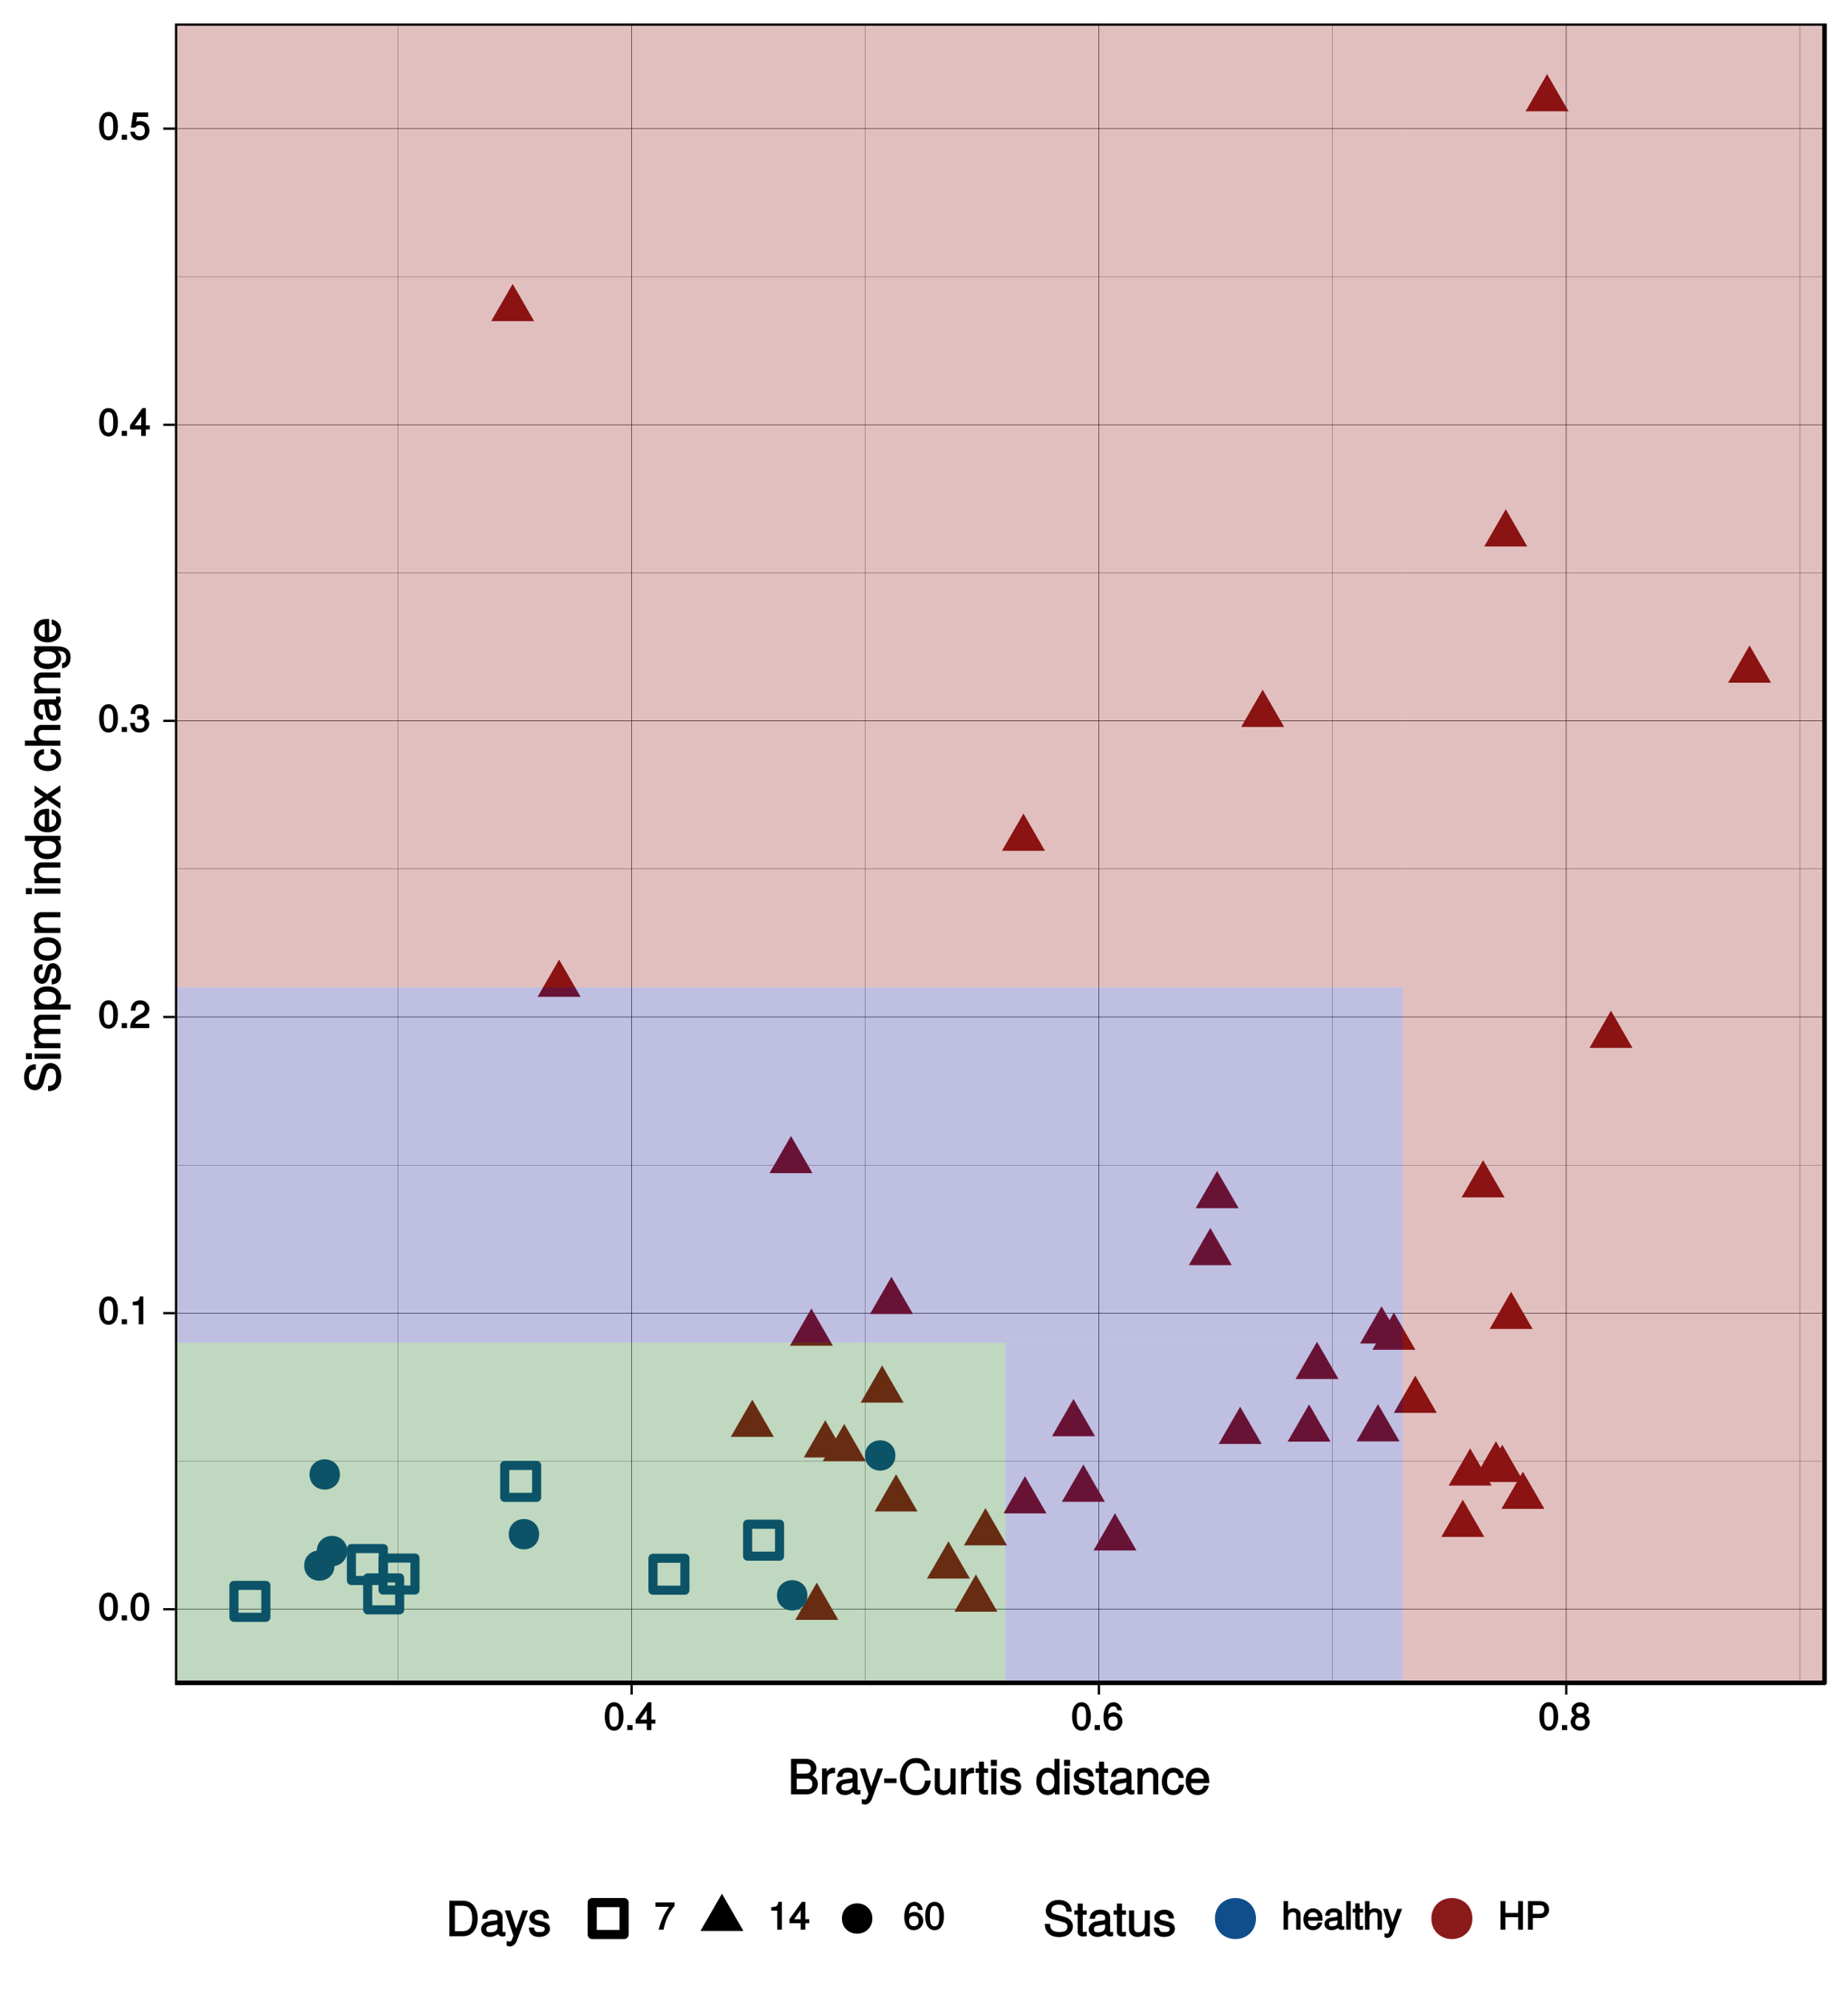 <?xml version="1.0" encoding="UTF-8"?>
<svg xmlns="http://www.w3.org/2000/svg" xmlns:xlink="http://www.w3.org/1999/xlink" width="432pt" height="468pt" viewBox="0 0 432 468" version="1.1">
<defs>
<g>
<symbol overflow="visible" id="glyph0-0">
<path style="stroke:none;" d=""/>
</symbol>
<symbol overflow="visible" id="glyph0-1">
<path style="stroke:none;" d="M 4.609 -3.125 C 4.609 -5.297 3.781 -6.5 2.422 -6.5 C 1.078 -6.5 0.219 -5.281 0.219 -3.188 C 0.219 -1.078 1.078 0.125 2.422 0.125 C 3.734 0.125 4.609 -1.078 4.609 -3.125 Z M 3.516 -3.203 C 3.516 -1.438 3.266 -0.781 2.406 -0.781 C 1.578 -0.781 1.312 -1.469 1.312 -3.172 C 1.312 -4.875 1.578 -5.547 2.422 -5.547 C 3.25 -5.547 3.516 -4.875 3.516 -3.203 Z M 3.516 -3.203 "/>
</symbol>
<symbol overflow="visible" id="glyph0-2">
<path style="stroke:none;" d="M 1.828 -0.125 L 1.828 -1.172 L 0.609 -1.172 L 0.609 0 L 1.828 0 Z M 1.828 -0.125 "/>
</symbol>
<symbol overflow="visible" id="glyph0-3">
<path style="stroke:none;" d="M 3.203 -0.125 L 3.203 -6.5 L 2.422 -6.5 C 2.109 -5.406 2.094 -5.406 0.734 -5.25 L 0.734 -4.438 L 2.125 -4.438 L 2.125 0 L 3.203 0 Z M 3.203 -0.125 "/>
</symbol>
<symbol overflow="visible" id="glyph0-4">
<path style="stroke:none;" d="M 4.641 -4.547 C 4.641 -5.594 3.672 -6.5 2.5 -6.5 C 1.219 -6.5 0.328 -5.719 0.281 -4.078 L 1.359 -4.078 C 1.422 -5.25 1.703 -5.562 2.469 -5.562 C 3.172 -5.562 3.547 -5.188 3.547 -4.516 C 3.547 -4.031 3.297 -3.703 2.75 -3.391 L 1.938 -2.922 C 0.641 -2.188 0.219 -1.5 0.125 0 L 4.594 0 L 4.594 -1.031 L 1.344 -1.031 C 1.406 -1.406 1.641 -1.641 2.406 -2.078 L 3.281 -2.562 C 4.156 -3.031 4.641 -3.781 4.641 -4.547 Z M 4.641 -4.547 "/>
</symbol>
<symbol overflow="visible" id="glyph0-5">
<path style="stroke:none;" d="M 4.594 -1.938 C 4.594 -2.703 4.141 -3.266 3.391 -3.531 L 3.391 -3.266 C 3.969 -3.5 4.422 -4.031 4.422 -4.656 C 4.422 -5.734 3.547 -6.5 2.359 -6.5 C 1.109 -6.5 0.281 -5.688 0.25 -4.219 L 1.344 -4.219 C 1.359 -5.281 1.578 -5.562 2.375 -5.562 C 3.062 -5.562 3.312 -5.281 3.312 -4.625 C 3.312 -3.953 3.188 -3.812 1.781 -3.812 L 1.781 -2.906 L 2.359 -2.906 C 3.219 -2.906 3.5 -2.625 3.5 -1.938 C 3.5 -1.156 3.172 -0.812 2.359 -0.812 C 1.516 -0.812 1.266 -1.109 1.203 -2.141 L 0.109 -2.141 C 0.219 -0.625 1.062 0.125 2.344 0.125 C 3.625 0.125 4.594 -0.766 4.594 -1.938 Z M 4.594 -1.938 "/>
</symbol>
<symbol overflow="visible" id="glyph0-6">
<path style="stroke:none;" d="M 4.719 -1.625 L 4.719 -2.453 L 3.797 -2.453 L 3.797 -6.5 L 3 -6.5 L 0.094 -2.469 L 0.094 -1.5 L 2.719 -1.5 L 2.719 0 L 3.797 0 L 3.797 -1.5 L 4.719 -1.5 Z M 2.875 -2.453 L 1.203 -2.453 L 2.984 -4.953 L 2.719 -5.047 L 2.719 -2.453 Z M 2.875 -2.453 "/>
</symbol>
<symbol overflow="visible" id="glyph0-7">
<path style="stroke:none;" d="M 4.656 -2.203 C 4.656 -3.438 3.688 -4.375 2.5 -4.375 C 2.062 -4.375 1.594 -4.219 1.547 -4.188 L 1.719 -5.344 L 4.344 -5.344 L 4.344 -6.375 L 0.828 -6.375 L 0.328 -2.844 L 1.281 -2.844 C 1.688 -3.312 1.875 -3.422 2.359 -3.422 C 3.188 -3.422 3.562 -3.016 3.562 -2.094 C 3.562 -1.203 3.203 -0.812 2.359 -0.812 C 1.688 -0.812 1.422 -1.031 1.203 -1.859 L 0.125 -1.859 C 0.406 -0.5 1.266 0.125 2.375 0.125 C 3.641 0.125 4.656 -0.875 4.656 -2.203 Z M 4.656 -2.203 "/>
</symbol>
<symbol overflow="visible" id="glyph0-8">
<path style="stroke:none;" d="M 4.656 -2.062 C 4.656 -3.234 3.719 -4.141 2.609 -4.141 C 1.984 -4.141 1.391 -3.875 1.062 -3.406 L 1.312 -3.312 C 1.328 -4.844 1.672 -5.547 2.562 -5.547 C 3.109 -5.547 3.328 -5.344 3.469 -4.609 L 4.547 -4.609 C 4.375 -5.766 3.562 -6.5 2.609 -6.5 C 1.156 -6.5 0.219 -5.141 0.219 -2.969 C 0.219 -1.031 1.047 0.125 2.469 0.125 C 3.656 0.125 4.656 -0.844 4.656 -2.062 Z M 3.562 -2 C 3.562 -1.219 3.188 -0.812 2.484 -0.812 C 1.766 -0.812 1.359 -1.25 1.359 -2.047 C 1.359 -2.828 1.734 -3.188 2.5 -3.188 C 3.25 -3.188 3.562 -2.844 3.562 -2 Z M 3.562 -2 "/>
</symbol>
<symbol overflow="visible" id="glyph0-9">
<path style="stroke:none;" d="M 4.656 -1.891 C 4.656 -2.594 4.156 -3.203 3.719 -3.422 C 4.188 -3.703 4.438 -4.109 4.438 -4.703 C 4.438 -5.688 3.531 -6.5 2.422 -6.5 C 1.312 -6.5 0.391 -5.688 0.391 -4.703 C 0.391 -4.125 0.641 -3.719 1.125 -3.422 C 0.672 -3.203 0.172 -2.594 0.172 -1.906 C 0.172 -0.75 1.188 0.125 2.422 0.125 C 3.656 0.125 4.656 -0.75 4.656 -1.891 Z M 3.344 -4.688 C 3.344 -4.109 3.062 -3.859 2.422 -3.859 C 1.766 -3.859 1.484 -4.109 1.484 -4.703 C 1.484 -5.297 1.766 -5.547 2.422 -5.547 C 3.078 -5.547 3.344 -5.297 3.344 -4.688 Z M 3.562 -1.875 C 3.562 -1.141 3.188 -0.812 2.406 -0.812 C 1.641 -0.812 1.266 -1.156 1.266 -1.875 C 1.266 -2.609 1.641 -2.938 2.422 -2.938 C 3.188 -2.938 3.562 -2.609 3.562 -1.875 Z M 3.562 -1.875 "/>
</symbol>
<symbol overflow="visible" id="glyph0-10">
<path style="stroke:none;" d="M 4.719 -5.594 L 4.719 -6.375 L 0.25 -6.375 L 0.25 -5.344 L 3.469 -5.344 C 2.422 -4 1.5 -2.078 1.016 0 L 2.156 0 C 2.531 -2.141 3.375 -3.938 4.719 -5.547 Z M 4.719 -5.594 "/>
</symbol>
<symbol overflow="visible" id="glyph0-11">
<path style="stroke:none;" d="M 4.422 -0.125 L 4.422 -3.609 C 4.422 -4.391 3.719 -5 2.828 -5 C 2.172 -5 1.656 -4.766 1.234 -4.203 L 1.5 -4.109 L 1.5 -6.672 L 0.453 -6.672 L 0.453 0 L 1.5 0 L 1.5 -2.672 C 1.5 -3.609 1.844 -4.094 2.594 -4.094 C 3.109 -4.094 3.391 -3.938 3.391 -3.328 L 3.391 0 L 4.422 0 Z M 4.422 -0.125 "/>
</symbol>
<symbol overflow="visible" id="glyph0-12">
<path style="stroke:none;" d="M 4.656 -2.219 C 4.656 -2.891 4.609 -3.312 4.484 -3.656 C 4.172 -4.422 3.328 -5 2.469 -5 C 1.172 -5 0.188 -3.922 0.188 -2.406 C 0.188 -0.891 1.156 0.125 2.453 0.125 C 3.5 0.125 4.375 -0.594 4.594 -1.656 L 3.562 -1.656 C 3.312 -0.922 3.062 -0.812 2.469 -0.812 C 1.703 -0.812 1.281 -1.172 1.266 -2.094 L 4.656 -2.094 Z M 3.828 -2.781 C 3.828 -2.781 3.609 -2.938 3.641 -2.953 L 1.297 -2.953 C 1.344 -3.641 1.719 -4.062 2.453 -4.062 C 3.172 -4.062 3.578 -3.594 3.578 -2.875 Z M 3.828 -2.781 "/>
</symbol>
<symbol overflow="visible" id="glyph0-13">
<path style="stroke:none;" d="M 4.859 -0.156 L 4.859 -0.875 C 4.625 -0.812 4.594 -0.812 4.547 -0.812 C 4.297 -0.812 4.297 -0.812 4.297 -1.047 L 4.297 -3.609 C 4.297 -4.438 3.547 -5 2.422 -5 C 1.297 -5 0.453 -4.438 0.406 -3.25 L 1.438 -3.25 C 1.516 -3.938 1.703 -4.062 2.391 -4.062 C 3.047 -4.062 3.266 -3.953 3.266 -3.516 L 3.266 -3.312 C 3.266 -3.016 3.234 -3.016 2.656 -2.938 C 1.625 -2.812 1.453 -2.766 1.172 -2.656 C 0.641 -2.438 0.219 -1.891 0.219 -1.328 C 0.219 -0.5 0.953 0.125 1.875 0.125 C 2.469 0.125 3.156 -0.156 3.359 -0.375 C 3.375 -0.328 3.844 0.062 4.203 0.062 C 4.359 0.062 4.469 0.047 4.859 -0.047 Z M 3.266 -1.719 C 3.266 -1.062 2.75 -0.781 2.047 -0.781 C 1.469 -0.781 1.281 -0.844 1.281 -1.344 C 1.281 -1.828 1.453 -1.906 2.25 -2.016 C 3.016 -2.125 3.172 -2.156 3.266 -2.203 Z M 3.266 -1.719 "/>
</symbol>
<symbol overflow="visible" id="glyph0-14">
<path style="stroke:none;" d="M 1.484 -0.125 L 1.484 -6.672 L 0.438 -6.672 L 0.438 0 L 1.484 0 Z M 1.484 -0.125 "/>
</symbol>
<symbol overflow="visible" id="glyph0-15">
<path style="stroke:none;" d="M 2.391 -0.125 L 2.391 -0.922 C 2.141 -0.859 2.016 -0.844 1.875 -0.844 C 1.562 -0.844 1.625 -0.797 1.625 -1.125 L 1.625 -4.016 L 2.391 -4.016 L 2.391 -4.875 L 1.625 -4.875 L 1.625 -6.141 L 0.594 -6.141 L 0.594 -4.875 L -0.031 -4.875 L -0.031 -4.016 L 0.594 -4.016 L 0.594 -0.797 C 0.594 -0.328 1.062 0.062 1.641 0.062 C 1.812 0.062 1.984 0.047 2.391 -0.031 Z M 2.391 -0.125 "/>
</symbol>
<symbol overflow="visible" id="glyph0-16">
<path style="stroke:none;" d="M 4.203 -4.875 L 3.297 -4.875 L 1.984 -1.156 L 2.281 -1.156 L 1.062 -4.875 L -0.031 -4.875 L 1.578 -0.109 L 1.297 0.609 C 1.172 0.938 1.172 0.938 0.859 0.938 C 0.75 0.938 0.641 0.922 0.312 0.844 L 0.312 1.734 C 0.516 1.844 0.781 1.922 0.969 1.922 C 1.484 1.922 2.062 1.5 2.312 0.828 L 4.406 -4.875 Z M 4.203 -4.875 "/>
</symbol>
<symbol overflow="visible" id="glyph0-17">
<path style="stroke:none;" d="M 5.812 -0.125 L 5.812 -6.672 L 4.688 -6.672 L 4.688 -3.906 L 1.703 -3.906 L 1.703 -6.672 L 0.578 -6.672 L 0.578 0 L 1.703 0 L 1.703 -2.922 L 4.688 -2.922 L 4.688 0 L 5.812 0 Z M 5.812 -0.125 "/>
</symbol>
<symbol overflow="visible" id="glyph0-18">
<path style="stroke:none;" d="M 5.578 -4.656 C 5.578 -5.875 4.719 -6.672 3.453 -6.672 L 0.641 -6.672 L 0.641 0 L 1.766 0 L 1.766 -2.719 L 3.641 -2.719 C 4.688 -2.719 5.578 -3.594 5.578 -4.656 Z M 4.422 -4.703 C 4.422 -4 4.109 -3.703 3.328 -3.703 L 1.766 -3.703 L 1.766 -5.688 L 3.328 -5.688 C 4.109 -5.688 4.422 -5.406 4.422 -4.703 Z M 4.422 -4.703 "/>
</symbol>
<symbol overflow="visible" id="glyph1-0">
<path style="stroke:none;" d=""/>
</symbol>
<symbol overflow="visible" id="glyph1-1">
<path style="stroke:none;" d="M 6.984 -2.422 C 6.984 -3.391 6.406 -4.109 5.391 -4.516 L 5.391 -4.234 C 6.109 -4.578 6.641 -5.297 6.641 -6.109 C 6.641 -7.281 5.641 -8.297 4.125 -8.297 L 0.719 -8.297 L 0.719 0 L 4.484 0 C 5.922 0 6.984 -1.094 6.984 -2.422 Z M 5.328 -5.969 C 5.328 -5.156 5 -4.844 3.875 -4.844 L 2.031 -4.844 L 2.031 -7.109 L 3.875 -7.109 C 5 -7.109 5.328 -6.781 5.328 -5.969 Z M 5.688 -2.406 C 5.688 -1.641 5.359 -1.172 4.391 -1.172 L 2.031 -1.172 L 2.031 -3.656 L 4.391 -3.656 C 5.359 -3.656 5.688 -3.188 5.688 -2.406 Z M 5.688 -2.406 "/>
</symbol>
<symbol overflow="visible" id="glyph1-2">
<path style="stroke:none;" d="M 3.656 -5.094 L 3.656 -6.156 C 3.375 -6.188 3.297 -6.203 3.172 -6.203 C 2.578 -6.203 2.031 -5.812 1.5 -4.953 L 1.734 -4.844 L 1.734 -6.031 L 0.625 -6.031 L 0.625 0 L 1.812 0 L 1.812 -3.125 C 1.812 -4.422 2.109 -4.938 3.656 -4.969 Z M 3.656 -5.094 "/>
</symbol>
<symbol overflow="visible" id="glyph1-3">
<path style="stroke:none;" d="M 6.016 -0.156 L 6.016 -1.016 C 5.781 -0.969 5.734 -0.969 5.688 -0.969 C 5.375 -0.969 5.328 -0.984 5.328 -1.281 L 5.328 -4.484 C 5.328 -5.516 4.438 -6.203 3.031 -6.203 C 1.625 -6.203 0.625 -5.516 0.562 -4.062 L 1.766 -4.062 C 1.844 -4.891 2.141 -5.078 2.984 -5.078 C 3.812 -5.078 4.141 -4.906 4.141 -4.359 L 4.141 -4.109 C 4.141 -3.734 4.047 -3.703 3.328 -3.625 C 2.031 -3.453 1.828 -3.406 1.469 -3.266 C 0.797 -2.984 0.312 -2.328 0.312 -1.625 C 0.312 -0.578 1.188 0.172 2.359 0.172 C 3.094 0.172 3.891 -0.172 4.234 -0.531 C 4.266 -0.375 4.812 0.078 5.266 0.078 C 5.438 0.078 5.594 0.062 6.016 -0.062 Z M 4.141 -2.125 C 4.141 -1.297 3.438 -0.906 2.547 -0.906 C 1.844 -0.906 1.547 -1.016 1.547 -1.656 C 1.547 -2.25 1.828 -2.391 2.812 -2.531 C 3.766 -2.656 3.969 -2.703 4.141 -2.781 Z M 4.141 -2.125 "/>
</symbol>
<symbol overflow="visible" id="glyph1-4">
<path style="stroke:none;" d="M 5.266 -6.031 L 4.172 -6.031 L 2.531 -1.406 L 2.812 -1.406 L 1.281 -6.031 L 0.031 -6.031 L 2.031 -0.109 L 1.672 0.797 C 1.516 1.203 1.469 1.219 1.078 1.219 C 0.953 1.219 0.797 1.203 0.453 1.141 L 0.453 2.203 C 0.688 2.328 0.969 2.391 1.203 2.391 C 1.859 2.391 2.516 1.906 2.828 1.078 L 5.438 -6.031 Z M 5.266 -6.031 "/>
</symbol>
<symbol overflow="visible" id="glyph1-5">
<path style="stroke:none;" d="M 3.25 -2.766 L 3.25 -3.703 L 0.359 -3.703 L 0.359 -2.641 L 3.25 -2.641 Z M 3.25 -2.766 "/>
</symbol>
<symbol overflow="visible" id="glyph1-6">
<path style="stroke:none;" d="M 7.453 -3.203 L 6.266 -3.203 C 6 -1.547 5.516 -0.984 4.156 -0.984 C 2.562 -0.984 1.688 -2.062 1.688 -4.062 C 1.688 -6.109 2.516 -7.312 4.062 -7.312 C 5.328 -7.312 5.844 -6.891 6.125 -5.531 L 7.438 -5.531 C 7.094 -7.422 5.953 -8.484 4.188 -8.484 C 1.766 -8.484 0.391 -6.391 0.391 -4.047 C 0.391 -1.703 1.797 0.203 4.141 0.203 C 6.109 0.203 7.344 -0.969 7.594 -3.203 Z M 7.453 -3.203 "/>
</symbol>
<symbol overflow="visible" id="glyph1-7">
<path style="stroke:none;" d="M 5.438 -0.125 L 5.438 -6.031 L 4.25 -6.031 L 4.25 -2.719 C 4.25 -1.547 3.766 -0.906 2.812 -0.906 C 2.094 -0.906 1.766 -1.203 1.766 -1.906 L 1.766 -6.031 L 0.578 -6.031 L 0.578 -1.547 C 0.578 -0.578 1.438 0.172 2.547 0.172 C 3.406 0.172 4.031 -0.172 4.562 -0.922 L 4.328 -1.016 L 4.328 0 L 5.438 0 Z M 5.438 -0.125 "/>
</symbol>
<symbol overflow="visible" id="glyph1-8">
<path style="stroke:none;" d="M 2.922 -0.125 L 2.922 -1.078 C 2.672 -1.016 2.531 -1 2.359 -1 C 1.953 -1 1.984 -0.969 1.984 -1.375 L 1.984 -5.016 L 2.922 -5.016 L 2.922 -6.031 L 1.984 -6.031 L 1.984 -7.625 L 0.797 -7.625 L 0.797 -6.031 L 0.016 -6.031 L 0.016 -5.016 L 0.797 -5.016 L 0.797 -0.969 C 0.797 -0.391 1.328 0.078 2.047 0.078 C 2.266 0.078 2.484 0.062 2.922 -0.016 Z M 2.922 -0.125 "/>
</symbol>
<symbol overflow="visible" id="glyph1-9">
<path style="stroke:none;" d="M 1.812 -0.125 L 1.812 -6.031 L 0.625 -6.031 L 0.625 0 L 1.812 0 Z M 1.938 -6.766 L 1.938 -8.047 L 0.516 -8.047 L 0.516 -6.641 L 1.938 -6.641 Z M 1.938 -6.766 "/>
</symbol>
<symbol overflow="visible" id="glyph1-10">
<path style="stroke:none;" d="M 5.188 -1.75 C 5.188 -2.609 4.562 -3.172 3.422 -3.453 L 2.547 -3.656 C 1.797 -3.844 1.609 -3.938 1.609 -4.344 C 1.609 -4.875 1.953 -5.078 2.688 -5.078 C 3.438 -5.078 3.688 -4.891 3.703 -4.156 L 4.953 -4.156 C 4.938 -5.422 4.062 -6.203 2.734 -6.203 C 1.391 -6.203 0.375 -5.375 0.375 -4.297 C 0.375 -3.406 0.984 -2.844 2.344 -2.516 L 3.203 -2.297 C 3.844 -2.141 3.953 -2.094 3.953 -1.672 C 3.953 -1.141 3.547 -0.953 2.75 -0.953 C 1.922 -0.953 1.594 -1.016 1.453 -2.031 L 0.234 -2.031 C 0.281 -0.562 1.172 0.172 2.672 0.172 C 4.125 0.172 5.188 -0.641 5.188 -1.75 Z M 5.188 -1.75 "/>
</symbol>
<symbol overflow="visible" id="glyph1-11">
<path style="stroke:none;" d=""/>
</symbol>
<symbol overflow="visible" id="glyph1-12">
<path style="stroke:none;" d="M 5.578 -0.125 L 5.578 -8.297 L 4.391 -8.297 L 4.391 -5.172 L 4.625 -5.266 C 4.234 -5.859 3.531 -6.203 2.766 -6.203 C 1.266 -6.203 0.141 -4.906 0.141 -3.062 C 0.141 -1.125 1.25 0.172 2.797 0.172 C 3.594 0.172 4.219 -0.172 4.719 -0.875 L 4.484 -0.984 L 4.484 0 L 5.578 0 Z M 4.391 -2.984 C 4.391 -1.656 3.891 -0.969 2.922 -0.969 C 1.906 -0.969 1.375 -1.672 1.375 -3.016 C 1.375 -4.359 1.906 -5.078 2.922 -5.078 C 3.906 -5.078 4.391 -4.328 4.391 -2.984 Z M 4.391 -2.984 "/>
</symbol>
<symbol overflow="visible" id="glyph1-13">
<path style="stroke:none;" d="M 5.484 -0.125 L 5.484 -4.484 C 5.484 -5.438 4.641 -6.203 3.531 -6.203 C 2.672 -6.203 2.031 -5.828 1.516 -5.031 L 1.75 -4.922 L 1.75 -6.031 L 0.625 -6.031 L 0.625 0 L 1.812 0 L 1.812 -3.312 C 1.812 -4.484 2.328 -5.125 3.25 -5.125 C 3.984 -5.125 4.297 -4.812 4.297 -4.125 L 4.297 0 L 5.484 0 Z M 5.484 -0.125 "/>
</symbol>
<symbol overflow="visible" id="glyph1-14">
<path style="stroke:none;" d="M 5.25 -2.25 L 4.203 -2.25 C 4.031 -1.188 3.703 -0.953 2.922 -0.953 C 1.906 -0.953 1.438 -1.594 1.438 -2.953 C 1.438 -4.406 1.891 -5.078 2.891 -5.078 C 3.656 -5.078 4 -4.766 4.141 -3.828 L 5.328 -3.828 C 5.203 -5.375 4.188 -6.203 2.906 -6.203 C 1.359 -6.203 0.203 -4.875 0.203 -2.953 C 0.203 -1.094 1.328 0.172 2.891 0.172 C 4.266 0.172 5.266 -0.797 5.391 -2.25 Z M 5.25 -2.25 "/>
</symbol>
<symbol overflow="visible" id="glyph1-15">
<path style="stroke:none;" d="M 5.781 -2.75 C 5.781 -3.594 5.703 -4.109 5.547 -4.547 C 5.172 -5.484 4.156 -6.203 3.078 -6.203 C 1.469 -6.203 0.297 -4.875 0.297 -2.984 C 0.297 -1.094 1.438 0.172 3.062 0.172 C 4.375 0.172 5.422 -0.719 5.672 -2.031 L 4.5 -2.031 C 4.203 -1.125 3.828 -0.953 3.094 -0.953 C 2.141 -0.953 1.547 -1.438 1.531 -2.625 L 5.781 -2.625 Z M 4.75 -3.469 C 4.75 -3.469 4.562 -3.625 4.578 -3.641 L 1.562 -3.641 C 1.625 -4.516 2.141 -5.078 3.062 -5.078 C 3.969 -5.078 4.516 -4.469 4.516 -3.562 Z M 4.75 -3.469 "/>
</symbol>
<symbol overflow="visible" id="glyph1-16">
<path style="stroke:none;" d="M 7.469 -4.141 C 7.469 -6.641 6.109 -8.297 4.062 -8.297 L 0.844 -8.297 L 0.844 0 L 4.062 0 C 6.094 0 7.469 -1.656 7.469 -4.141 Z M 6.172 -4.141 C 6.172 -2.109 5.484 -1.172 3.891 -1.172 L 2.141 -1.172 L 2.141 -7.109 L 3.891 -7.109 C 5.484 -7.109 6.172 -6.188 6.172 -4.141 Z M 6.172 -4.141 "/>
</symbol>
<symbol overflow="visible" id="glyph1-17">
<path style="stroke:none;" d="M 6.969 -2.328 C 6.969 -3.328 6.219 -4.188 5.125 -4.484 L 3.109 -5.031 C 2.141 -5.281 1.922 -5.453 1.922 -6.078 C 1.922 -6.891 2.516 -7.359 3.594 -7.359 C 4.859 -7.359 5.438 -6.906 5.438 -5.734 L 6.688 -5.734 C 6.688 -7.438 5.469 -8.484 3.625 -8.484 C 1.859 -8.484 0.625 -7.375 0.625 -5.922 C 0.625 -4.953 1.281 -4.203 2.344 -3.922 L 4.328 -3.406 C 5.344 -3.141 5.672 -2.859 5.672 -2.234 C 5.672 -1.359 5.141 -0.984 3.766 -0.984 C 2.25 -0.984 1.625 -1.594 1.625 -2.875 L 0.391 -2.875 C 0.391 -0.844 1.797 0.203 3.703 0.203 C 5.734 0.203 6.969 -0.906 6.969 -2.328 Z M 6.969 -2.328 "/>
</symbol>
<symbol overflow="visible" id="glyph2-0">
<path style="stroke:none;" d=""/>
</symbol>
<symbol overflow="visible" id="glyph2-1">
<path style="stroke:none;" d="M -2.328 -6.969 C -3.328 -6.969 -4.188 -6.219 -4.484 -5.125 L -5.031 -3.109 C -5.281 -2.141 -5.453 -1.922 -6.078 -1.922 C -6.891 -1.922 -7.359 -2.516 -7.359 -3.594 C -7.359 -4.859 -6.906 -5.438 -5.734 -5.438 L -5.734 -6.688 C -7.438 -6.688 -8.484 -5.469 -8.484 -3.625 C -8.484 -1.859 -7.375 -0.625 -5.922 -0.625 C -4.953 -0.625 -4.203 -1.281 -3.922 -2.344 L -3.406 -4.328 C -3.141 -5.344 -2.859 -5.672 -2.234 -5.672 C -1.359 -5.672 -0.984 -5.141 -0.984 -3.766 C -0.984 -2.25 -1.594 -1.625 -2.875 -1.625 L -2.875 -0.391 C -0.844 -0.391 0.203 -1.797 0.203 -3.703 C 0.203 -5.734 -0.906 -6.969 -2.328 -6.969 Z M -2.328 -6.969 "/>
</symbol>
<symbol overflow="visible" id="glyph2-2">
<path style="stroke:none;" d="M -0.125 -1.812 L -6.031 -1.812 L -6.031 -0.625 L 0 -0.625 L 0 -1.812 Z M -6.766 -1.938 L -8.047 -1.938 L -8.047 -0.516 L -6.641 -0.516 L -6.641 -1.938 Z M -6.766 -1.938 "/>
</symbol>
<symbol overflow="visible" id="glyph2-3">
<path style="stroke:none;" d="M -0.125 -8.484 L -4.453 -8.484 C -5.484 -8.484 -6.203 -7.781 -6.203 -6.703 C -6.203 -5.938 -5.922 -5.375 -5.406 -4.953 C -5.891 -4.688 -6.203 -4.141 -6.203 -3.391 C -6.203 -2.625 -5.875 -2.016 -5.188 -1.516 L -5.078 -1.75 L -6.031 -1.75 L -6.031 -0.641 L 0 -0.641 L 0 -1.828 L -3.75 -1.828 C -4.594 -1.828 -5.125 -2.297 -5.125 -3.047 C -5.125 -3.734 -4.844 -3.969 -4.109 -3.969 L 0 -3.969 L 0 -5.156 L -3.75 -5.156 C -4.594 -5.156 -5.125 -5.641 -5.125 -6.391 C -5.125 -7.062 -4.828 -7.297 -4.109 -7.297 L 0 -7.297 L 0 -8.484 Z M -0.125 -8.484 "/>
</symbol>
<symbol overflow="visible" id="glyph2-4">
<path style="stroke:none;" d="M -2.953 -5.891 C -4.891 -5.891 -6.203 -4.812 -6.203 -3.281 C -6.203 -2.5 -5.812 -1.766 -5.125 -1.344 L -5.031 -1.578 L -6.031 -1.578 L -6.031 -0.469 L 2.391 -0.469 L 2.391 -1.656 L -0.828 -1.656 L -0.719 -1.422 C -0.125 -1.906 0.172 -2.547 0.172 -3.281 C 0.172 -4.781 -1.125 -5.891 -2.953 -5.891 Z M -2.984 -4.656 C -1.672 -4.656 -0.969 -4.125 -0.969 -3.125 C -0.969 -2.156 -1.609 -1.656 -2.969 -1.656 C -4.328 -1.656 -5.078 -2.156 -5.078 -3.125 C -5.078 -4.141 -4.359 -4.656 -2.984 -4.656 Z M -2.984 -4.656 "/>
</symbol>
<symbol overflow="visible" id="glyph2-5">
<path style="stroke:none;" d="M -1.75 -5.188 C -2.609 -5.188 -3.172 -4.562 -3.453 -3.422 L -3.656 -2.547 C -3.844 -1.797 -3.938 -1.609 -4.344 -1.609 C -4.875 -1.609 -5.078 -1.953 -5.078 -2.688 C -5.078 -3.438 -4.891 -3.688 -4.156 -3.703 L -4.156 -4.953 C -5.422 -4.938 -6.203 -4.062 -6.203 -2.734 C -6.203 -1.391 -5.375 -0.375 -4.297 -0.375 C -3.406 -0.375 -2.844 -0.984 -2.516 -2.344 L -2.297 -3.203 C -2.141 -3.844 -2.094 -3.953 -1.672 -3.953 C -1.141 -3.953 -0.953 -3.547 -0.953 -2.75 C -0.953 -1.922 -1.016 -1.594 -2.031 -1.453 L -2.031 -0.234 C -0.562 -0.281 0.172 -1.172 0.172 -2.672 C 0.172 -4.125 -0.641 -5.188 -1.75 -5.188 Z M -1.75 -5.188 "/>
</symbol>
<symbol overflow="visible" id="glyph2-6">
<path style="stroke:none;" d="M -2.969 -5.734 C -4.969 -5.734 -6.203 -4.656 -6.203 -2.984 C -6.203 -1.375 -4.953 -0.25 -3.016 -0.25 C -1.078 -0.25 0.172 -1.359 0.172 -3 C 0.172 -4.625 -1.078 -5.734 -2.969 -5.734 Z M -2.984 -4.516 C -1.625 -4.516 -0.953 -4.016 -0.953 -3 C -0.953 -1.984 -1.609 -1.484 -3.016 -1.484 C -4.406 -1.484 -5.078 -1.984 -5.078 -3 C -5.078 -4.031 -4.406 -4.516 -2.984 -4.516 Z M -2.984 -4.516 "/>
</symbol>
<symbol overflow="visible" id="glyph2-7">
<path style="stroke:none;" d="M -0.125 -5.484 L -4.484 -5.484 C -5.438 -5.484 -6.203 -4.641 -6.203 -3.531 C -6.203 -2.672 -5.828 -2.031 -5.031 -1.516 L -4.922 -1.75 L -6.031 -1.75 L -6.031 -0.625 L 0 -0.625 L 0 -1.812 L -3.312 -1.812 C -4.484 -1.812 -5.125 -2.328 -5.125 -3.25 C -5.125 -3.984 -4.812 -4.297 -4.125 -4.297 L 0 -4.297 L 0 -5.484 Z M -0.125 -5.484 "/>
</symbol>
<symbol overflow="visible" id="glyph2-8">
<path style="stroke:none;" d=""/>
</symbol>
<symbol overflow="visible" id="glyph2-9">
<path style="stroke:none;" d="M -0.125 -5.578 L -8.297 -5.578 L -8.297 -4.391 L -5.172 -4.391 L -5.266 -4.625 C -5.859 -4.234 -6.203 -3.531 -6.203 -2.766 C -6.203 -1.266 -4.906 -0.141 -3.062 -0.141 C -1.125 -0.141 0.172 -1.25 0.172 -2.797 C 0.172 -3.594 -0.172 -4.219 -0.875 -4.719 L -0.984 -4.484 L 0 -4.484 L 0 -5.578 Z M -2.984 -4.391 C -1.656 -4.391 -0.969 -3.891 -0.969 -2.922 C -0.969 -1.906 -1.672 -1.375 -3.016 -1.375 C -4.359 -1.375 -5.078 -1.906 -5.078 -2.922 C -5.078 -3.906 -4.328 -4.391 -2.984 -4.391 Z M -2.984 -4.391 "/>
</symbol>
<symbol overflow="visible" id="glyph2-10">
<path style="stroke:none;" d="M -2.75 -5.781 C -3.594 -5.781 -4.109 -5.703 -4.547 -5.547 C -5.484 -5.172 -6.203 -4.156 -6.203 -3.078 C -6.203 -1.469 -4.875 -0.297 -2.984 -0.297 C -1.094 -0.297 0.172 -1.438 0.172 -3.062 C 0.172 -4.375 -0.719 -5.422 -2.031 -5.672 L -2.031 -4.5 C -1.125 -4.203 -0.953 -3.828 -0.953 -3.094 C -0.953 -2.141 -1.438 -1.547 -2.625 -1.531 L -2.625 -5.781 Z M -3.469 -4.75 C -3.469 -4.75 -3.625 -4.562 -3.641 -4.578 L -3.641 -1.562 C -4.516 -1.625 -5.078 -2.141 -5.078 -3.062 C -5.078 -3.969 -4.469 -4.516 -3.562 -4.516 Z M -3.469 -4.75 "/>
</symbol>
<symbol overflow="visible" id="glyph2-11">
<path style="stroke:none;" d="M -0.234 -5.297 L -3.109 -3.359 L -6.031 -5.406 L -6.031 -4.031 L -4.047 -2.734 L -6.031 -1.406 L -6.031 -0.031 L -3.062 -2.062 L 0 0.078 L 0 -1.297 L -2.094 -2.688 L 0 -4.062 L 0 -5.438 Z M -0.234 -5.297 "/>
</symbol>
<symbol overflow="visible" id="glyph2-12">
<path style="stroke:none;" d="M -2.25 -5.25 L -2.25 -4.203 C -1.188 -4.031 -0.953 -3.703 -0.953 -2.922 C -0.953 -1.906 -1.594 -1.438 -2.953 -1.438 C -4.406 -1.438 -5.078 -1.891 -5.078 -2.891 C -5.078 -3.656 -4.766 -4 -3.828 -4.141 L -3.828 -5.328 C -5.375 -5.203 -6.203 -4.188 -6.203 -2.906 C -6.203 -1.359 -4.875 -0.203 -2.953 -0.203 C -1.094 -0.203 0.172 -1.328 0.172 -2.891 C 0.172 -4.266 -0.797 -5.266 -2.25 -5.391 Z M -2.25 -5.25 "/>
</symbol>
<symbol overflow="visible" id="glyph2-13">
<path style="stroke:none;" d="M -0.125 -5.484 L -4.484 -5.484 C -5.453 -5.484 -6.203 -4.656 -6.203 -3.531 C -6.203 -2.719 -5.906 -2.125 -5.203 -1.578 L -5.109 -1.812 L -8.297 -1.812 L -8.297 -0.625 L 0 -0.625 L 0 -1.812 L -3.312 -1.812 C -4.484 -1.812 -5.125 -2.297 -5.125 -3.25 C -5.125 -3.891 -4.891 -4.297 -4.125 -4.297 L 0 -4.297 L 0 -5.484 Z M -0.125 -5.484 "/>
</symbol>
<symbol overflow="visible" id="glyph2-14">
<path style="stroke:none;" d="M -0.156 -6.016 L -1.016 -6.016 C -0.969 -5.781 -0.969 -5.734 -0.969 -5.688 C -0.969 -5.375 -0.984 -5.328 -1.281 -5.328 L -4.484 -5.328 C -5.516 -5.328 -6.203 -4.438 -6.203 -3.031 C -6.203 -1.625 -5.516 -0.625 -4.062 -0.562 L -4.062 -1.766 C -4.891 -1.844 -5.078 -2.141 -5.078 -2.984 C -5.078 -3.812 -4.906 -4.141 -4.359 -4.141 L -4.109 -4.141 C -3.734 -4.141 -3.703 -4.047 -3.625 -3.328 C -3.453 -2.031 -3.406 -1.828 -3.266 -1.469 C -2.984 -0.797 -2.328 -0.312 -1.625 -0.312 C -0.578 -0.312 0.172 -1.188 0.172 -2.359 C 0.172 -3.094 -0.172 -3.891 -0.531 -4.234 C -0.375 -4.266 0.078 -4.812 0.078 -5.266 C 0.078 -5.438 0.062 -5.594 -0.062 -6.016 Z M -2.125 -4.141 C -1.297 -4.141 -0.906 -3.438 -0.906 -2.547 C -0.906 -1.844 -1.016 -1.547 -1.656 -1.547 C -2.25 -1.547 -2.391 -1.828 -2.531 -2.812 C -2.656 -3.766 -2.703 -3.969 -2.781 -4.141 Z M -2.125 -4.141 "/>
</symbol>
<symbol overflow="visible" id="glyph2-15">
<path style="stroke:none;" d="M -1.078 -5.516 L -6.031 -5.516 L -6.031 -4.391 L -5.062 -4.391 L -5.156 -4.625 C -5.844 -4.156 -6.203 -3.516 -6.203 -2.766 C -6.203 -1.312 -4.828 -0.172 -2.953 -0.172 C -1.141 -0.172 0.172 -1.344 0.172 -2.688 C 0.172 -3.422 -0.172 -4.016 -0.906 -4.625 L -1 -4.391 L -0.609 -4.391 C 0.906 -4.391 1.359 -3.906 1.359 -2.844 C 1.359 -2.109 1.234 -1.688 0.391 -1.547 L 0.391 -0.359 C 1.609 -0.469 2.391 -1.453 2.391 -2.812 C 2.391 -4.609 1.469 -5.516 -1.078 -5.516 Z M -2.984 -4.297 C -1.609 -4.297 -0.953 -3.844 -0.953 -2.875 C -0.953 -1.875 -1.609 -1.406 -3.016 -1.406 C -4.406 -1.406 -5.078 -1.891 -5.078 -2.875 C -5.078 -3.859 -4.375 -4.297 -2.984 -4.297 Z M -2.984 -4.297 "/>
</symbol>
</g>
<clipPath id="clip1">
  <path d="M 40.891 5.48 L 427 5.48 L 427 394 L 40.891 394 Z M 40.891 5.48 "/>
</clipPath>
<clipPath id="clip2">
  <path d="M 40.891 341 L 427 341 L 427 342 L 40.891 342 Z M 40.891 341 "/>
</clipPath>
<clipPath id="clip3">
  <path d="M 40.891 272 L 427 272 L 427 273 L 40.891 273 Z M 40.891 272 "/>
</clipPath>
<clipPath id="clip4">
  <path d="M 40.891 202 L 427 202 L 427 204 L 40.891 204 Z M 40.891 202 "/>
</clipPath>
<clipPath id="clip5">
  <path d="M 40.891 133 L 427 133 L 427 134 L 40.891 134 Z M 40.891 133 "/>
</clipPath>
<clipPath id="clip6">
  <path d="M 40.891 64 L 427 64 L 427 65 L 40.891 65 Z M 40.891 64 "/>
</clipPath>
<clipPath id="clip7">
  <path d="M 93 5.48 L 94 5.48 L 94 394 L 93 394 Z M 93 5.48 "/>
</clipPath>
<clipPath id="clip8">
  <path d="M 202 5.48 L 203 5.48 L 203 394 L 202 394 Z M 202 5.48 "/>
</clipPath>
<clipPath id="clip9">
  <path d="M 311 5.48 L 312 5.48 L 312 394 L 311 394 Z M 311 5.48 "/>
</clipPath>
<clipPath id="clip10">
  <path d="M 420 5.48 L 421 5.48 L 421 394 L 420 394 Z M 420 5.48 "/>
</clipPath>
<clipPath id="clip11">
  <path d="M 40.891 375 L 427 375 L 427 377 L 40.891 377 Z M 40.891 375 "/>
</clipPath>
<clipPath id="clip12">
  <path d="M 40.891 306 L 427 306 L 427 307 L 40.891 307 Z M 40.891 306 "/>
</clipPath>
<clipPath id="clip13">
  <path d="M 40.891 237 L 427 237 L 427 238 L 40.891 238 Z M 40.891 237 "/>
</clipPath>
<clipPath id="clip14">
  <path d="M 40.891 168 L 427 168 L 427 169 L 40.891 169 Z M 40.891 168 "/>
</clipPath>
<clipPath id="clip15">
  <path d="M 40.891 99 L 427 99 L 427 100 L 40.891 100 Z M 40.891 99 "/>
</clipPath>
<clipPath id="clip16">
  <path d="M 40.891 29 L 427 29 L 427 31 L 40.891 31 Z M 40.891 29 "/>
</clipPath>
<clipPath id="clip17">
  <path d="M 147 5.48 L 148 5.48 L 148 394 L 147 394 Z M 147 5.48 "/>
</clipPath>
<clipPath id="clip18">
  <path d="M 256 5.48 L 257 5.48 L 257 394 L 256 394 Z M 256 5.48 "/>
</clipPath>
<clipPath id="clip19">
  <path d="M 366 5.48 L 367 5.48 L 367 394 L 366 394 Z M 366 5.48 "/>
</clipPath>
<clipPath id="clip20">
  <path d="M 40.891 5.48 L 328 5.48 L 328 231 L 40.891 231 Z M 40.891 5.48 "/>
</clipPath>
<clipPath id="clip21">
  <path d="M 327 5.48 L 427 5.48 L 427 394 L 327 394 Z M 327 5.48 "/>
</clipPath>
<clipPath id="clip22">
  <path d="M 40.891 230 L 328 230 L 328 314 L 40.891 314 Z M 40.891 230 "/>
</clipPath>
<clipPath id="clip23">
  <path d="M 40.891 313 L 236 313 L 236 394 L 40.891 394 Z M 40.891 313 "/>
</clipPath>
<clipPath id="clip24">
  <path d="M 40.891 5.48 L 427.52 5.48 L 427.52 394 L 40.891 394 Z M 40.891 5.48 "/>
</clipPath>
</defs>
<g id="surface82">
<rect x="0" y="0" width="432" height="468" style="fill:rgb(100%,100%,100%);fill-opacity:1;stroke:none;"/>
<rect x="0" y="0" width="432" height="468" style="fill:rgb(100%,100%,100%);fill-opacity:1;stroke:none;"/>
<path style="fill:none;stroke-width:1.067;stroke-linecap:round;stroke-linejoin:round;stroke:rgb(100%,100%,100%);stroke-opacity:1;stroke-miterlimit:10;" d="M 0 468 L 432 468 L 432 0 L 0 0 Z M 0 468 "/>
<g clip-path="url(#clip1)" clip-rule="nonzero">
<path style=" stroke:none;fill-rule:nonzero;fill:rgb(100%,100%,100%);fill-opacity:1;" d="M 40.891 393.152 L 426.52 393.152 L 426.52 5.48 L 40.891 5.48 Z M 40.891 393.152 "/>
</g>
<g clip-path="url(#clip2)" clip-rule="nonzero">
<path style="fill:none;stroke-width:0.053;stroke-linecap:butt;stroke-linejoin:round;stroke:rgb(0%,0%,0%);stroke-opacity:1;stroke-miterlimit:10;" d="M 40.891 341.363 L 426.52 341.363 "/>
</g>
<g clip-path="url(#clip3)" clip-rule="nonzero">
<path style="fill:none;stroke-width:0.053;stroke-linecap:butt;stroke-linejoin:round;stroke:rgb(0%,0%,0%);stroke-opacity:1;stroke-miterlimit:10;" d="M 40.891 272.184 L 426.52 272.184 "/>
</g>
<g clip-path="url(#clip4)" clip-rule="nonzero">
<path style="fill:none;stroke-width:0.053;stroke-linecap:butt;stroke-linejoin:round;stroke:rgb(0%,0%,0%);stroke-opacity:1;stroke-miterlimit:10;" d="M 40.891 203 L 426.52 203 "/>
</g>
<g clip-path="url(#clip5)" clip-rule="nonzero">
<path style="fill:none;stroke-width:0.053;stroke-linecap:butt;stroke-linejoin:round;stroke:rgb(0%,0%,0%);stroke-opacity:1;stroke-miterlimit:10;" d="M 40.891 133.82 L 426.52 133.82 "/>
</g>
<g clip-path="url(#clip6)" clip-rule="nonzero">
<path style="fill:none;stroke-width:0.053;stroke-linecap:butt;stroke-linejoin:round;stroke:rgb(0%,0%,0%);stroke-opacity:1;stroke-miterlimit:10;" d="M 40.891 64.641 L 426.52 64.641 "/>
</g>
<g clip-path="url(#clip7)" clip-rule="nonzero">
<path style="fill:none;stroke-width:0.053;stroke-linecap:butt;stroke-linejoin:round;stroke:rgb(0%,0%,0%);stroke-opacity:1;stroke-miterlimit:10;" d="M 93.027 393.152 L 93.027 5.48 "/>
</g>
<g clip-path="url(#clip8)" clip-rule="nonzero">
<path style="fill:none;stroke-width:0.053;stroke-linecap:butt;stroke-linejoin:round;stroke:rgb(0%,0%,0%);stroke-opacity:1;stroke-miterlimit:10;" d="M 202.273 393.152 L 202.273 5.48 "/>
</g>
<g clip-path="url(#clip9)" clip-rule="nonzero">
<path style="fill:none;stroke-width:0.053;stroke-linecap:butt;stroke-linejoin:round;stroke:rgb(0%,0%,0%);stroke-opacity:1;stroke-miterlimit:10;" d="M 311.52 393.152 L 311.52 5.48 "/>
</g>
<g clip-path="url(#clip10)" clip-rule="nonzero">
<path style="fill:none;stroke-width:0.053;stroke-linecap:butt;stroke-linejoin:round;stroke:rgb(0%,0%,0%);stroke-opacity:1;stroke-miterlimit:10;" d="M 420.766 393.152 L 420.766 5.48 "/>
</g>
<g clip-path="url(#clip11)" clip-rule="nonzero">
<path style="fill:none;stroke-width:0.107;stroke-linecap:butt;stroke-linejoin:round;stroke:rgb(0%,0%,0%);stroke-opacity:1;stroke-miterlimit:10;" d="M 40.891 375.953 L 426.52 375.953 "/>
</g>
<g clip-path="url(#clip12)" clip-rule="nonzero">
<path style="fill:none;stroke-width:0.107;stroke-linecap:butt;stroke-linejoin:round;stroke:rgb(0%,0%,0%);stroke-opacity:1;stroke-miterlimit:10;" d="M 40.891 306.773 L 426.52 306.773 "/>
</g>
<g clip-path="url(#clip13)" clip-rule="nonzero">
<path style="fill:none;stroke-width:0.107;stroke-linecap:butt;stroke-linejoin:round;stroke:rgb(0%,0%,0%);stroke-opacity:1;stroke-miterlimit:10;" d="M 40.891 237.594 L 426.52 237.594 "/>
</g>
<g clip-path="url(#clip14)" clip-rule="nonzero">
<path style="fill:none;stroke-width:0.107;stroke-linecap:butt;stroke-linejoin:round;stroke:rgb(0%,0%,0%);stroke-opacity:1;stroke-miterlimit:10;" d="M 40.891 168.41 L 426.52 168.41 "/>
</g>
<g clip-path="url(#clip15)" clip-rule="nonzero">
<path style="fill:none;stroke-width:0.107;stroke-linecap:butt;stroke-linejoin:round;stroke:rgb(0%,0%,0%);stroke-opacity:1;stroke-miterlimit:10;" d="M 40.891 99.23 L 426.52 99.23 "/>
</g>
<g clip-path="url(#clip16)" clip-rule="nonzero">
<path style="fill:none;stroke-width:0.107;stroke-linecap:butt;stroke-linejoin:round;stroke:rgb(0%,0%,0%);stroke-opacity:1;stroke-miterlimit:10;" d="M 40.891 30.051 L 426.52 30.051 "/>
</g>
<g clip-path="url(#clip17)" clip-rule="nonzero">
<path style="fill:none;stroke-width:0.107;stroke-linecap:butt;stroke-linejoin:round;stroke:rgb(0%,0%,0%);stroke-opacity:1;stroke-miterlimit:10;" d="M 147.648 393.152 L 147.648 5.48 "/>
</g>
<g clip-path="url(#clip18)" clip-rule="nonzero">
<path style="fill:none;stroke-width:0.107;stroke-linecap:butt;stroke-linejoin:round;stroke:rgb(0%,0%,0%);stroke-opacity:1;stroke-miterlimit:10;" d="M 256.895 393.152 L 256.895 5.48 "/>
</g>
<g clip-path="url(#clip19)" clip-rule="nonzero">
<path style="fill:none;stroke-width:0.107;stroke-linecap:butt;stroke-linejoin:round;stroke:rgb(0%,0%,0%);stroke-opacity:1;stroke-miterlimit:10;" d="M 366.141 393.152 L 366.141 5.48 "/>
</g>
<path style=" stroke:none;fill-rule:nonzero;fill:rgb(54.51%,10.196%,10.196%);fill-opacity:1;" d="M 208.391 298.285 L 213.414 306.984 L 203.367 306.984 Z M 208.391 298.285 "/>
<path style=" stroke:none;fill-rule:nonzero;fill:rgb(54.51%,10.196%,10.196%);fill-opacity:1;" d="M 307.875 313.469 L 312.898 322.172 L 302.848 322.172 Z M 307.875 313.469 "/>
<path style=" stroke:none;fill-rule:nonzero;fill:rgb(54.51%,10.196%,10.196%);fill-opacity:1;" d="M 341.953 350.352 L 346.977 359.051 L 336.93 359.051 Z M 341.953 350.352 "/>
<path style=" stroke:none;fill-rule:nonzero;fill:rgb(54.51%,10.196%,10.196%);fill-opacity:1;" d="M 353.25 301.77 L 358.273 310.473 L 348.227 310.473 Z M 353.25 301.77 "/>
<path style=" stroke:none;fill-rule:nonzero;fill:rgb(54.51%,10.196%,10.196%);fill-opacity:1;" d="M 289.91 328.641 L 294.934 337.344 L 284.883 337.344 Z M 289.91 328.641 "/>
<path style=" stroke:none;fill-rule:nonzero;fill:rgb(54.51%,10.196%,10.196%);fill-opacity:1;" d="M 330.848 321.375 L 335.875 330.078 L 325.824 330.078 Z M 330.848 321.375 "/>
<path style=" stroke:none;fill-rule:nonzero;fill:rgb(54.51%,10.196%,10.196%);fill-opacity:1;" d="M 351.184 337.531 L 356.207 346.234 L 346.16 346.234 Z M 351.184 337.531 "/>
<path style=" stroke:none;fill-rule:nonzero;fill:rgb(54.51%,10.196%,10.196%);fill-opacity:1;" d="M 343.668 338.363 L 348.695 347.062 L 338.645 347.062 Z M 343.668 338.363 "/>
<path style=" stroke:none;fill-rule:nonzero;fill:rgb(54.51%,10.196%,10.196%);fill-opacity:1;" d="M 190.938 369.73 L 195.961 378.43 L 185.914 378.43 Z M 190.938 369.73 "/>
<path style=" stroke:none;fill-rule:nonzero;fill:rgb(54.51%,10.196%,10.196%);fill-opacity:1;" d="M 189.676 305.688 L 194.703 314.387 L 184.652 314.387 Z M 189.676 305.688 "/>
<path style=" stroke:none;fill-rule:nonzero;fill:rgb(54.51%,10.196%,10.196%);fill-opacity:1;" d="M 295.172 161.129 L 300.195 169.828 L 290.148 169.828 Z M 295.172 161.129 "/>
<path style=" stroke:none;fill-rule:nonzero;fill:rgb(54.51%,10.196%,10.196%);fill-opacity:1;" d="M 192.922 331.797 L 197.945 340.5 L 187.898 340.5 Z M 192.922 331.797 "/>
<path style=" stroke:none;fill-rule:nonzero;fill:rgb(54.51%,10.196%,10.196%);fill-opacity:1;" d="M 284.527 273.559 L 289.551 282.258 L 279.504 282.258 Z M 284.527 273.559 "/>
<path style=" stroke:none;fill-rule:nonzero;fill:rgb(54.51%,10.196%,10.196%);fill-opacity:1;" d="M 175.867 326.977 L 180.891 335.676 L 170.844 335.676 Z M 175.867 326.977 "/>
<path style=" stroke:none;fill-rule:nonzero;fill:rgb(54.51%,10.196%,10.196%);fill-opacity:1;" d="M 408.992 150.793 L 414.016 159.492 L 403.969 159.492 Z M 408.992 150.793 "/>
<path style=" stroke:none;fill-rule:nonzero;fill:rgb(54.51%,10.196%,10.196%);fill-opacity:1;" d="M 253.258 342.145 L 258.281 350.848 L 248.23 350.848 Z M 253.258 342.145 "/>
<path style=" stroke:none;fill-rule:nonzero;fill:rgb(54.51%,10.196%,10.196%);fill-opacity:1;" d="M 351.996 118.957 L 357.02 127.66 L 346.973 127.66 Z M 351.996 118.957 "/>
<path style=" stroke:none;fill-rule:nonzero;fill:rgb(54.51%,10.196%,10.196%);fill-opacity:1;" d="M 306.02 328.098 L 311.043 336.801 L 300.996 336.801 Z M 306.02 328.098 "/>
<path style=" stroke:none;fill-rule:nonzero;fill:rgb(54.51%,10.196%,10.196%);fill-opacity:1;" d="M 346.703 271.031 L 351.727 279.734 L 341.676 279.734 Z M 346.703 271.031 "/>
<path style=" stroke:none;fill-rule:nonzero;fill:rgb(54.51%,10.196%,10.196%);fill-opacity:1;" d="M 239.605 344.867 L 244.629 353.566 L 234.582 353.566 Z M 239.605 344.867 "/>
<path style=" stroke:none;fill-rule:nonzero;fill:rgb(54.51%,10.196%,10.196%);fill-opacity:1;" d="M 130.703 224.172 L 135.727 232.875 L 125.676 232.875 Z M 130.703 224.172 "/>
<path style=" stroke:none;fill-rule:nonzero;fill:rgb(54.51%,10.196%,10.196%);fill-opacity:1;" d="M 322.965 305.176 L 327.988 313.875 L 317.938 313.875 Z M 322.965 305.176 "/>
<path style=" stroke:none;fill-rule:nonzero;fill:rgb(54.51%,10.196%,10.196%);fill-opacity:1;" d="M 197.352 332.66 L 202.375 341.363 L 192.328 341.363 Z M 197.352 332.66 "/>
<path style=" stroke:none;fill-rule:nonzero;fill:rgb(54.51%,10.196%,10.196%);fill-opacity:1;" d="M 221.715 360.086 L 226.738 368.785 L 216.691 368.785 Z M 221.715 360.086 "/>
<path style=" stroke:none;fill-rule:nonzero;fill:rgb(54.51%,10.196%,10.196%);fill-opacity:1;" d="M 119.844 66.328 L 124.867 75.031 L 114.82 75.031 Z M 119.844 66.328 "/>
<path style=" stroke:none;fill-rule:nonzero;fill:rgb(54.51%,10.196%,10.196%);fill-opacity:1;" d="M 322.133 328.035 L 327.156 336.738 L 317.109 336.738 Z M 322.133 328.035 "/>
<path style=" stroke:none;fill-rule:nonzero;fill:rgb(54.51%,10.196%,10.196%);fill-opacity:1;" d="M 184.906 265.379 L 189.93 274.078 L 179.879 274.078 Z M 184.906 265.379 "/>
<path style=" stroke:none;fill-rule:nonzero;fill:rgb(54.51%,10.196%,10.196%);fill-opacity:1;" d="M 250.953 326.828 L 255.977 335.527 L 245.93 335.527 Z M 250.953 326.828 "/>
<path style=" stroke:none;fill-rule:nonzero;fill:rgb(54.51%,10.196%,10.196%);fill-opacity:1;" d="M 228.133 367.828 L 233.156 376.531 L 223.109 376.531 Z M 228.133 367.828 "/>
<path style=" stroke:none;fill-rule:nonzero;fill:rgb(54.51%,10.196%,10.196%);fill-opacity:1;" d="M 230.371 352.32 L 235.395 361.023 L 225.348 361.023 Z M 230.371 352.32 "/>
<path style=" stroke:none;fill-rule:nonzero;fill:rgb(54.51%,10.196%,10.196%);fill-opacity:1;" d="M 349.703 336.691 L 354.727 345.395 L 344.68 345.395 Z M 349.703 336.691 "/>
<path style=" stroke:none;fill-rule:nonzero;fill:rgb(54.51%,10.196%,10.196%);fill-opacity:1;" d="M 206.211 318.988 L 211.234 327.691 L 201.188 327.691 Z M 206.211 318.988 "/>
<path style=" stroke:none;fill-rule:nonzero;fill:rgb(54.51%,10.196%,10.196%);fill-opacity:1;" d="M 239.254 190.062 L 244.277 198.762 L 234.23 198.762 Z M 239.254 190.062 "/>
<path style=" stroke:none;fill-rule:nonzero;fill:rgb(54.51%,10.196%,10.196%);fill-opacity:1;" d="M 260.648 353.52 L 265.672 362.219 L 255.625 362.219 Z M 260.648 353.52 "/>
<path style=" stroke:none;fill-rule:nonzero;fill:rgb(54.51%,10.196%,10.196%);fill-opacity:1;" d="M 282.926 286.867 L 287.949 295.566 L 277.902 295.566 Z M 282.926 286.867 "/>
<path style=" stroke:none;fill-rule:nonzero;fill:rgb(54.51%,10.196%,10.196%);fill-opacity:1;" d="M 325.852 306.637 L 330.875 315.34 L 320.828 315.34 Z M 325.852 306.637 "/>
<path style=" stroke:none;fill-rule:nonzero;fill:rgb(54.51%,10.196%,10.196%);fill-opacity:1;" d="M 356.008 343.805 L 361.031 352.504 L 350.984 352.504 Z M 356.008 343.805 "/>
<path style=" stroke:none;fill-rule:nonzero;fill:rgb(54.51%,10.196%,10.196%);fill-opacity:1;" d="M 361.656 17.301 L 366.68 26 L 356.633 26 Z M 361.656 17.301 "/>
<path style=" stroke:none;fill-rule:nonzero;fill:rgb(54.51%,10.196%,10.196%);fill-opacity:1;" d="M 376.594 236.109 L 381.617 244.809 L 371.57 244.809 Z M 376.594 236.109 "/>
<path style=" stroke:none;fill-rule:nonzero;fill:rgb(54.51%,10.196%,10.196%);fill-opacity:1;" d="M 209.473 344.41 L 214.496 353.113 L 204.449 353.113 Z M 209.473 344.41 "/>
<path style="fill:none;stroke-width:2.126;stroke-linecap:round;stroke-linejoin:round;stroke:rgb(6.275%,30.588%,54.51%);stroke-opacity:1;stroke-miterlimit:10;" d="M 82.145 369.234 L 89.605 369.234 L 89.605 361.773 L 82.145 361.773 Z M 82.145 369.234 "/>
<path style="fill:none;stroke-width:2.126;stroke-linecap:round;stroke-linejoin:round;stroke:rgb(6.275%,30.588%,54.51%);stroke-opacity:1;stroke-miterlimit:10;" d="M 152.641 371.504 L 160.102 371.504 L 160.102 364.043 L 152.641 364.043 Z M 152.641 371.504 "/>
<path style="fill:none;stroke-width:2.126;stroke-linecap:round;stroke-linejoin:round;stroke:rgb(6.275%,30.588%,54.51%);stroke-opacity:1;stroke-miterlimit:10;" d="M 117.984 349.816 L 125.445 349.816 L 125.445 342.355 L 117.984 342.355 Z M 117.984 349.816 "/>
<path style="fill:none;stroke-width:2.126;stroke-linecap:round;stroke-linejoin:round;stroke:rgb(6.275%,30.588%,54.51%);stroke-opacity:1;stroke-miterlimit:10;" d="M 89.547 371.461 L 97.008 371.461 L 97.008 364 L 89.547 364 Z M 89.547 371.461 "/>
<path style="fill:none;stroke-width:2.126;stroke-linecap:round;stroke-linejoin:round;stroke:rgb(6.275%,30.588%,54.51%);stroke-opacity:1;stroke-miterlimit:10;" d="M 85.957 376.094 L 93.418 376.094 L 93.418 368.633 L 85.957 368.633 Z M 85.957 376.094 "/>
<path style="fill:none;stroke-width:2.126;stroke-linecap:round;stroke-linejoin:round;stroke:rgb(6.275%,30.588%,54.51%);stroke-opacity:1;stroke-miterlimit:10;" d="M 174.77 363.547 L 182.23 363.547 L 182.23 356.086 L 174.77 356.086 Z M 174.77 363.547 "/>
<path style="fill:none;stroke-width:2.126;stroke-linecap:round;stroke-linejoin:round;stroke:rgb(6.275%,30.588%,54.51%);stroke-opacity:1;stroke-miterlimit:10;" d="M 54.688 377.84 L 62.148 377.84 L 62.148 370.379 L 54.688 370.379 Z M 54.688 377.84 "/>
<path style="fill-rule:nonzero;fill:rgb(6.275%,30.588%,54.51%);fill-opacity:1;stroke-width:2.126;stroke-linecap:round;stroke-linejoin:round;stroke:rgb(6.275%,30.588%,54.51%);stroke-opacity:1;stroke-miterlimit:10;" d="M 124.969 358.422 C 124.969 361.738 119.992 361.738 119.992 358.422 C 119.992 355.105 124.969 355.105 124.969 358.422 "/>
<path style="fill-rule:nonzero;fill:rgb(6.275%,30.588%,54.51%);fill-opacity:1;stroke-width:2.126;stroke-linecap:round;stroke-linejoin:round;stroke:rgb(6.275%,30.588%,54.51%);stroke-opacity:1;stroke-miterlimit:10;" d="M 187.676 372.699 C 187.676 376.016 182.699 376.016 182.699 372.699 C 182.699 369.387 187.676 369.387 187.676 372.699 "/>
<path style="fill-rule:nonzero;fill:rgb(6.275%,30.588%,54.51%);fill-opacity:1;stroke-width:2.126;stroke-linecap:round;stroke-linejoin:round;stroke:rgb(6.275%,30.588%,54.51%);stroke-opacity:1;stroke-miterlimit:10;" d="M 77.148 365.75 C 77.148 369.062 72.176 369.062 72.176 365.75 C 72.176 362.434 77.148 362.434 77.148 365.75 "/>
<path style="fill-rule:nonzero;fill:rgb(6.275%,30.588%,54.51%);fill-opacity:1;stroke-width:2.126;stroke-linecap:round;stroke-linejoin:round;stroke:rgb(6.275%,30.588%,54.51%);stroke-opacity:1;stroke-miterlimit:10;" d="M 80.094 362.355 C 80.094 365.672 75.121 365.672 75.121 362.355 C 75.121 359.039 80.094 359.039 80.094 362.355 "/>
<path style="fill-rule:nonzero;fill:rgb(6.275%,30.588%,54.51%);fill-opacity:1;stroke-width:2.126;stroke-linecap:round;stroke-linejoin:round;stroke:rgb(6.275%,30.588%,54.51%);stroke-opacity:1;stroke-miterlimit:10;" d="M 208.246 340.027 C 208.246 343.344 203.273 343.344 203.273 340.027 C 203.273 336.711 208.246 336.711 208.246 340.027 "/>
<path style="fill-rule:nonzero;fill:rgb(6.275%,30.588%,54.51%);fill-opacity:1;stroke-width:2.126;stroke-linecap:round;stroke-linejoin:round;stroke:rgb(6.275%,30.588%,54.51%);stroke-opacity:1;stroke-miterlimit:10;" d="M 78.398 344.465 C 78.398 347.781 73.422 347.781 73.422 344.465 C 73.422 341.148 78.398 341.148 78.398 344.465 "/>
<g clip-path="url(#clip20)" clip-rule="nonzero">
<path style=" stroke:none;fill-rule:nonzero;fill:rgb(54.51%,0%,0%);fill-opacity:0.251;" d="M 40.891 230.676 L 327.906 230.676 L 327.906 5.48 L 40.891 5.48 Z M 40.891 230.676 "/>
</g>
<g clip-path="url(#clip21)" clip-rule="nonzero">
<path style=" stroke:none;fill-rule:nonzero;fill:rgb(54.51%,0%,0%);fill-opacity:0.251;" d="M 327.906 393.152 L 426.523 393.152 L 426.523 5.48 L 327.906 5.48 Z M 327.906 393.152 "/>
</g>
<g clip-path="url(#clip22)" clip-rule="nonzero">
<path style=" stroke:none;fill-rule:nonzero;fill:rgb(0%,0%,54.51%);fill-opacity:0.251;" d="M 40.891 313.691 L 327.906 313.691 L 327.906 230.676 L 40.891 230.676 Z M 40.891 313.691 "/>
</g>
<path style=" stroke:none;fill-rule:nonzero;fill:rgb(0%,0%,54.51%);fill-opacity:0.251;" d="M 235.047 393.152 L 327.906 393.152 L 327.906 313.691 L 235.047 313.691 Z M 235.047 393.152 "/>
<g clip-path="url(#clip23)" clip-rule="nonzero">
<path style=" stroke:none;fill-rule:nonzero;fill:rgb(0%,39.216%,0%);fill-opacity:0.251;" d="M 40.891 393.152 L 235.047 393.152 L 235.047 313.691 L 40.891 313.691 Z M 40.891 393.152 "/>
</g>
<g clip-path="url(#clip24)" clip-rule="nonzero">
<path style="fill:none;stroke-width:1.067;stroke-linecap:round;stroke-linejoin:round;stroke:rgb(0%,0%,0%);stroke-opacity:1;stroke-miterlimit:10;" d="M 40.891 393.152 L 426.52 393.152 L 426.52 5.48 L 40.891 5.48 Z M 40.891 393.152 "/>
</g>
<g style="fill:rgb(0%,0%,0%);fill-opacity:1;">
  <use xlink:href="#glyph0-1" x="22.957" y="378.556"/>
  <use xlink:href="#glyph0-2" x="27.848" y="378.556"/>
  <use xlink:href="#glyph0-1" x="30.293" y="378.556"/>
</g>
<g style="fill:rgb(0%,0%,0%);fill-opacity:1;">
  <use xlink:href="#glyph0-1" x="22.957" y="309.376"/>
  <use xlink:href="#glyph0-2" x="27.848" y="309.376"/>
  <use xlink:href="#glyph0-3" x="30.293" y="309.376"/>
</g>
<g style="fill:rgb(0%,0%,0%);fill-opacity:1;">
  <use xlink:href="#glyph0-1" x="22.957" y="240.196"/>
  <use xlink:href="#glyph0-2" x="27.848" y="240.196"/>
  <use xlink:href="#glyph0-4" x="30.293" y="240.196"/>
</g>
<g style="fill:rgb(0%,0%,0%);fill-opacity:1;">
  <use xlink:href="#glyph0-1" x="22.957" y="171.013"/>
  <use xlink:href="#glyph0-2" x="27.848" y="171.013"/>
  <use xlink:href="#glyph0-5" x="30.293" y="171.013"/>
</g>
<g style="fill:rgb(0%,0%,0%);fill-opacity:1;">
  <use xlink:href="#glyph0-1" x="22.957" y="101.833"/>
  <use xlink:href="#glyph0-2" x="27.848" y="101.833"/>
  <use xlink:href="#glyph0-6" x="30.293" y="101.833"/>
</g>
<g style="fill:rgb(0%,0%,0%);fill-opacity:1;">
  <use xlink:href="#glyph0-1" x="22.957" y="32.653"/>
  <use xlink:href="#glyph0-2" x="27.848" y="32.653"/>
  <use xlink:href="#glyph0-7" x="30.293" y="32.653"/>
</g>
<path style="fill:none;stroke-width:0.533;stroke-linecap:butt;stroke-linejoin:round;stroke:rgb(0%,0%,0%);stroke-opacity:1;stroke-miterlimit:10;" d="M 38.152 375.953 L 40.891 375.953 "/>
<path style="fill:none;stroke-width:0.533;stroke-linecap:butt;stroke-linejoin:round;stroke:rgb(0%,0%,0%);stroke-opacity:1;stroke-miterlimit:10;" d="M 38.152 306.773 L 40.891 306.773 "/>
<path style="fill:none;stroke-width:0.533;stroke-linecap:butt;stroke-linejoin:round;stroke:rgb(0%,0%,0%);stroke-opacity:1;stroke-miterlimit:10;" d="M 38.152 237.594 L 40.891 237.594 "/>
<path style="fill:none;stroke-width:0.533;stroke-linecap:butt;stroke-linejoin:round;stroke:rgb(0%,0%,0%);stroke-opacity:1;stroke-miterlimit:10;" d="M 38.152 168.41 L 40.891 168.41 "/>
<path style="fill:none;stroke-width:0.533;stroke-linecap:butt;stroke-linejoin:round;stroke:rgb(0%,0%,0%);stroke-opacity:1;stroke-miterlimit:10;" d="M 38.152 99.23 L 40.891 99.23 "/>
<path style="fill:none;stroke-width:0.533;stroke-linecap:butt;stroke-linejoin:round;stroke:rgb(0%,0%,0%);stroke-opacity:1;stroke-miterlimit:10;" d="M 38.152 30.051 L 40.891 30.051 "/>
<path style="fill:none;stroke-width:0.533;stroke-linecap:butt;stroke-linejoin:round;stroke:rgb(0%,0%,0%);stroke-opacity:1;stroke-miterlimit:10;" d="M 147.648 395.891 L 147.648 393.152 "/>
<path style="fill:none;stroke-width:0.533;stroke-linecap:butt;stroke-linejoin:round;stroke:rgb(0%,0%,0%);stroke-opacity:1;stroke-miterlimit:10;" d="M 256.895 395.891 L 256.895 393.152 "/>
<path style="fill:none;stroke-width:0.533;stroke-linecap:butt;stroke-linejoin:round;stroke:rgb(0%,0%,0%);stroke-opacity:1;stroke-miterlimit:10;" d="M 366.141 395.891 L 366.141 393.152 "/>
<g style="fill:rgb(0%,0%,0%);fill-opacity:1;">
  <use xlink:href="#glyph0-1" x="141.148" y="404.185"/>
  <use xlink:href="#glyph0-2" x="146.039" y="404.185"/>
  <use xlink:href="#glyph0-6" x="148.484" y="404.185"/>
</g>
<g style="fill:rgb(0%,0%,0%);fill-opacity:1;">
  <use xlink:href="#glyph0-1" x="250.395" y="404.185"/>
  <use xlink:href="#glyph0-2" x="255.285" y="404.185"/>
  <use xlink:href="#glyph0-8" x="257.73" y="404.185"/>
</g>
<g style="fill:rgb(0%,0%,0%);fill-opacity:1;">
  <use xlink:href="#glyph0-1" x="359.641" y="404.185"/>
  <use xlink:href="#glyph0-2" x="364.531" y="404.185"/>
  <use xlink:href="#glyph0-9" x="366.977" y="404.185"/>
</g>
<g style="fill:rgb(0%,0%,0%);fill-opacity:1;">
  <use xlink:href="#glyph1-1" x="184.207" y="419.19"/>
  <use xlink:href="#glyph1-2" x="191.544" y="419.19"/>
  <use xlink:href="#glyph1-3" x="195.152" y="419.19"/>
  <use xlink:href="#glyph1-4" x="200.994" y="419.19"/>
  <use xlink:href="#glyph1-5" x="206.33" y="419.19"/>
  <use xlink:href="#glyph1-6" x="209.993" y="419.19"/>
  <use xlink:href="#glyph1-7" x="217.936" y="419.19"/>
  <use xlink:href="#glyph1-2" x="224.052" y="419.19"/>
  <use xlink:href="#glyph1-8" x="228.044" y="419.19"/>
  <use xlink:href="#glyph1-9" x="231.102" y="419.19"/>
  <use xlink:href="#glyph1-10" x="233.544" y="419.19"/>
  <use xlink:href="#glyph1-11" x="239.044" y="419.19"/>
  <use xlink:href="#glyph1-12" x="242.102" y="419.19"/>
  <use xlink:href="#glyph1-9" x="248.218" y="419.19"/>
  <use xlink:href="#glyph1-10" x="250.66" y="419.19"/>
  <use xlink:href="#glyph1-8" x="256.105" y="419.19"/>
  <use xlink:href="#glyph1-3" x="259.163" y="419.19"/>
  <use xlink:href="#glyph1-13" x="265.279" y="419.19"/>
  <use xlink:href="#glyph1-14" x="271.396" y="419.19"/>
  <use xlink:href="#glyph1-15" x="276.896" y="419.19"/>
</g>
<g style="fill:rgb(0%,0%,0%);fill-opacity:1;">
  <use xlink:href="#glyph2-1" x="14.108" y="255.316"/>
  <use xlink:href="#glyph2-2" x="14.108" y="247.979"/>
  <use xlink:href="#glyph2-3" x="14.108" y="245.537"/>
  <use xlink:href="#glyph2-4" x="14.108" y="236.319"/>
  <use xlink:href="#glyph2-5" x="14.108" y="230.203"/>
  <use xlink:href="#glyph2-6" x="14.108" y="224.703"/>
  <use xlink:href="#glyph2-7" x="14.108" y="218.587"/>
  <use xlink:href="#glyph2-8" x="14.108" y="212.471"/>
  <use xlink:href="#glyph2-2" x="14.108" y="209.413"/>
  <use xlink:href="#glyph2-7" x="14.108" y="206.971"/>
  <use xlink:href="#glyph2-9" x="14.108" y="200.854"/>
  <use xlink:href="#glyph2-10" x="14.108" y="194.738"/>
  <use xlink:href="#glyph2-11" x="14.108" y="188.896"/>
  <use xlink:href="#glyph2-8" x="14.108" y="183.396"/>
  <use xlink:href="#glyph2-12" x="14.108" y="180.339"/>
  <use xlink:href="#glyph2-13" x="14.108" y="174.839"/>
  <use xlink:href="#glyph2-14" x="14.108" y="168.723"/>
  <use xlink:href="#glyph2-7" x="14.108" y="162.606"/>
  <use xlink:href="#glyph2-15" x="14.108" y="156.49"/>
  <use xlink:href="#glyph2-10" x="14.108" y="150.374"/>
</g>
<path style=" stroke:none;fill-rule:nonzero;fill:rgb(100%,100%,100%);fill-opacity:1;" d="M 98.539 462.52 L 226.836 462.52 L 226.836 433.902 L 98.539 433.902 Z M 98.539 462.52 "/>
<g style="fill:rgb(0%,0%,0%);fill-opacity:1;">
  <use xlink:href="#glyph1-16" x="104.207" y="452.339"/>
  <use xlink:href="#glyph1-3" x="112.149" y="452.339"/>
  <use xlink:href="#glyph1-4" x="117.991" y="452.339"/>
  <use xlink:href="#glyph1-10" x="123.382" y="452.339"/>
</g>
<path style=" stroke:none;fill-rule:nonzero;fill:rgb(100%,100%,100%);fill-opacity:1;" d="M 133.527 456.852 L 150.809 456.852 L 150.809 439.57 L 133.527 439.57 Z M 133.527 456.852 "/>
<path style="fill:none;stroke-width:2.126;stroke-linecap:round;stroke-linejoin:round;stroke:rgb(0%,0%,0%);stroke-opacity:1;stroke-miterlimit:10;" d="M 138.438 451.941 L 145.898 451.941 L 145.898 444.48 L 138.438 444.48 Z M 138.438 451.941 "/>
<path style=" stroke:none;fill-rule:nonzero;fill:rgb(100%,100%,100%);fill-opacity:1;" d="M 160.125 456.852 L 177.406 456.852 L 177.406 439.57 L 160.125 439.57 Z M 160.125 456.852 "/>
<path style=" stroke:none;fill-rule:nonzero;fill:rgb(0%,0%,0%);fill-opacity:1;" d="M 168.766 442.41 L 173.789 451.113 L 163.742 451.113 Z M 168.766 442.41 "/>
<path style=" stroke:none;fill-rule:nonzero;fill:rgb(100%,100%,100%);fill-opacity:1;" d="M 191.727 456.852 L 209.008 456.852 L 209.008 439.57 L 191.727 439.57 Z M 191.727 456.852 "/>
<path style="fill-rule:nonzero;fill:rgb(0%,0%,0%);fill-opacity:1;stroke-width:2.126;stroke-linecap:round;stroke-linejoin:round;stroke:rgb(0%,0%,0%);stroke-opacity:1;stroke-miterlimit:10;" d="M 202.855 448.211 C 202.855 451.527 197.879 451.527 197.879 448.211 C 197.879 444.895 202.855 444.895 202.855 448.211 "/>
<g style="fill:rgb(0%,0%,0%);fill-opacity:1;">
  <use xlink:href="#glyph0-10" x="152.969" y="450.813"/>
</g>
<g style="fill:rgb(0%,0%,0%);fill-opacity:1;">
  <use xlink:href="#glyph0-3" x="179.566" y="450.813"/>
  <use xlink:href="#glyph0-6" x="184.457" y="450.813"/>
</g>
<g style="fill:rgb(0%,0%,0%);fill-opacity:1;">
  <use xlink:href="#glyph0-8" x="211.168" y="450.813"/>
  <use xlink:href="#glyph0-1" x="216.059" y="450.813"/>
</g>
<path style=" stroke:none;fill-rule:nonzero;fill:rgb(100%,100%,100%);fill-opacity:1;" d="M 238.176 462.52 L 368.875 462.52 L 368.875 433.902 L 238.176 433.902 Z M 238.176 462.52 "/>
<g style="fill:rgb(0%,0%,0%);fill-opacity:1;">
  <use xlink:href="#glyph1-17" x="243.844" y="452.339"/>
  <use xlink:href="#glyph1-8" x="251.126" y="452.339"/>
  <use xlink:href="#glyph1-3" x="254.184" y="452.339"/>
  <use xlink:href="#glyph1-8" x="260.3" y="452.339"/>
  <use xlink:href="#glyph1-7" x="263.357" y="452.339"/>
  <use xlink:href="#glyph1-10" x="269.474" y="452.339"/>
</g>
<path style=" stroke:none;fill-rule:nonzero;fill:rgb(100%,100%,100%);fill-opacity:1;" d="M 280.164 456.852 L 297.445 456.852 L 297.445 439.57 L 280.164 439.57 Z M 280.164 456.852 "/>
<path style="fill-rule:nonzero;fill:rgb(6.275%,30.588%,54.51%);fill-opacity:1;stroke-width:2.126;stroke-linecap:round;stroke-linejoin:round;stroke:rgb(6.275%,30.588%,54.51%);stroke-opacity:1;stroke-miterlimit:10;" d="M 292.535 448.211 C 292.535 453.184 285.074 453.184 285.074 448.211 C 285.074 443.238 292.535 443.238 292.535 448.211 "/>
<path style=" stroke:none;fill-rule:nonzero;fill:rgb(100%,100%,100%);fill-opacity:1;" d="M 330.766 456.852 L 348.047 456.852 L 348.047 439.57 L 330.766 439.57 Z M 330.766 456.852 "/>
<path style="fill-rule:nonzero;fill:rgb(54.51%,10.196%,10.196%);fill-opacity:1;stroke-width:2.126;stroke-linecap:round;stroke-linejoin:round;stroke:rgb(54.51%,10.196%,10.196%);stroke-opacity:1;stroke-miterlimit:10;" d="M 343.133 448.211 C 343.133 453.184 335.672 453.184 335.672 448.211 C 335.672 443.238 343.133 443.238 343.133 448.211 "/>
<g style="fill:rgb(0%,0%,0%);fill-opacity:1;">
  <use xlink:href="#glyph0-11" x="299.605" y="450.813"/>
  <use xlink:href="#glyph0-12" x="304.496" y="450.813"/>
  <use xlink:href="#glyph0-13" x="309.387" y="450.813"/>
  <use xlink:href="#glyph0-14" x="314.277" y="450.813"/>
  <use xlink:href="#glyph0-15" x="316.23" y="450.813"/>
  <use xlink:href="#glyph0-11" x="318.632" y="450.813"/>
  <use xlink:href="#glyph0-16" x="323.347" y="450.813"/>
</g>
<g style="fill:rgb(0%,0%,0%);fill-opacity:1;">
  <use xlink:href="#glyph0-17" x="350.203" y="450.813"/>
  <use xlink:href="#glyph0-18" x="356.555" y="450.813"/>
</g>
</g>
</svg>

